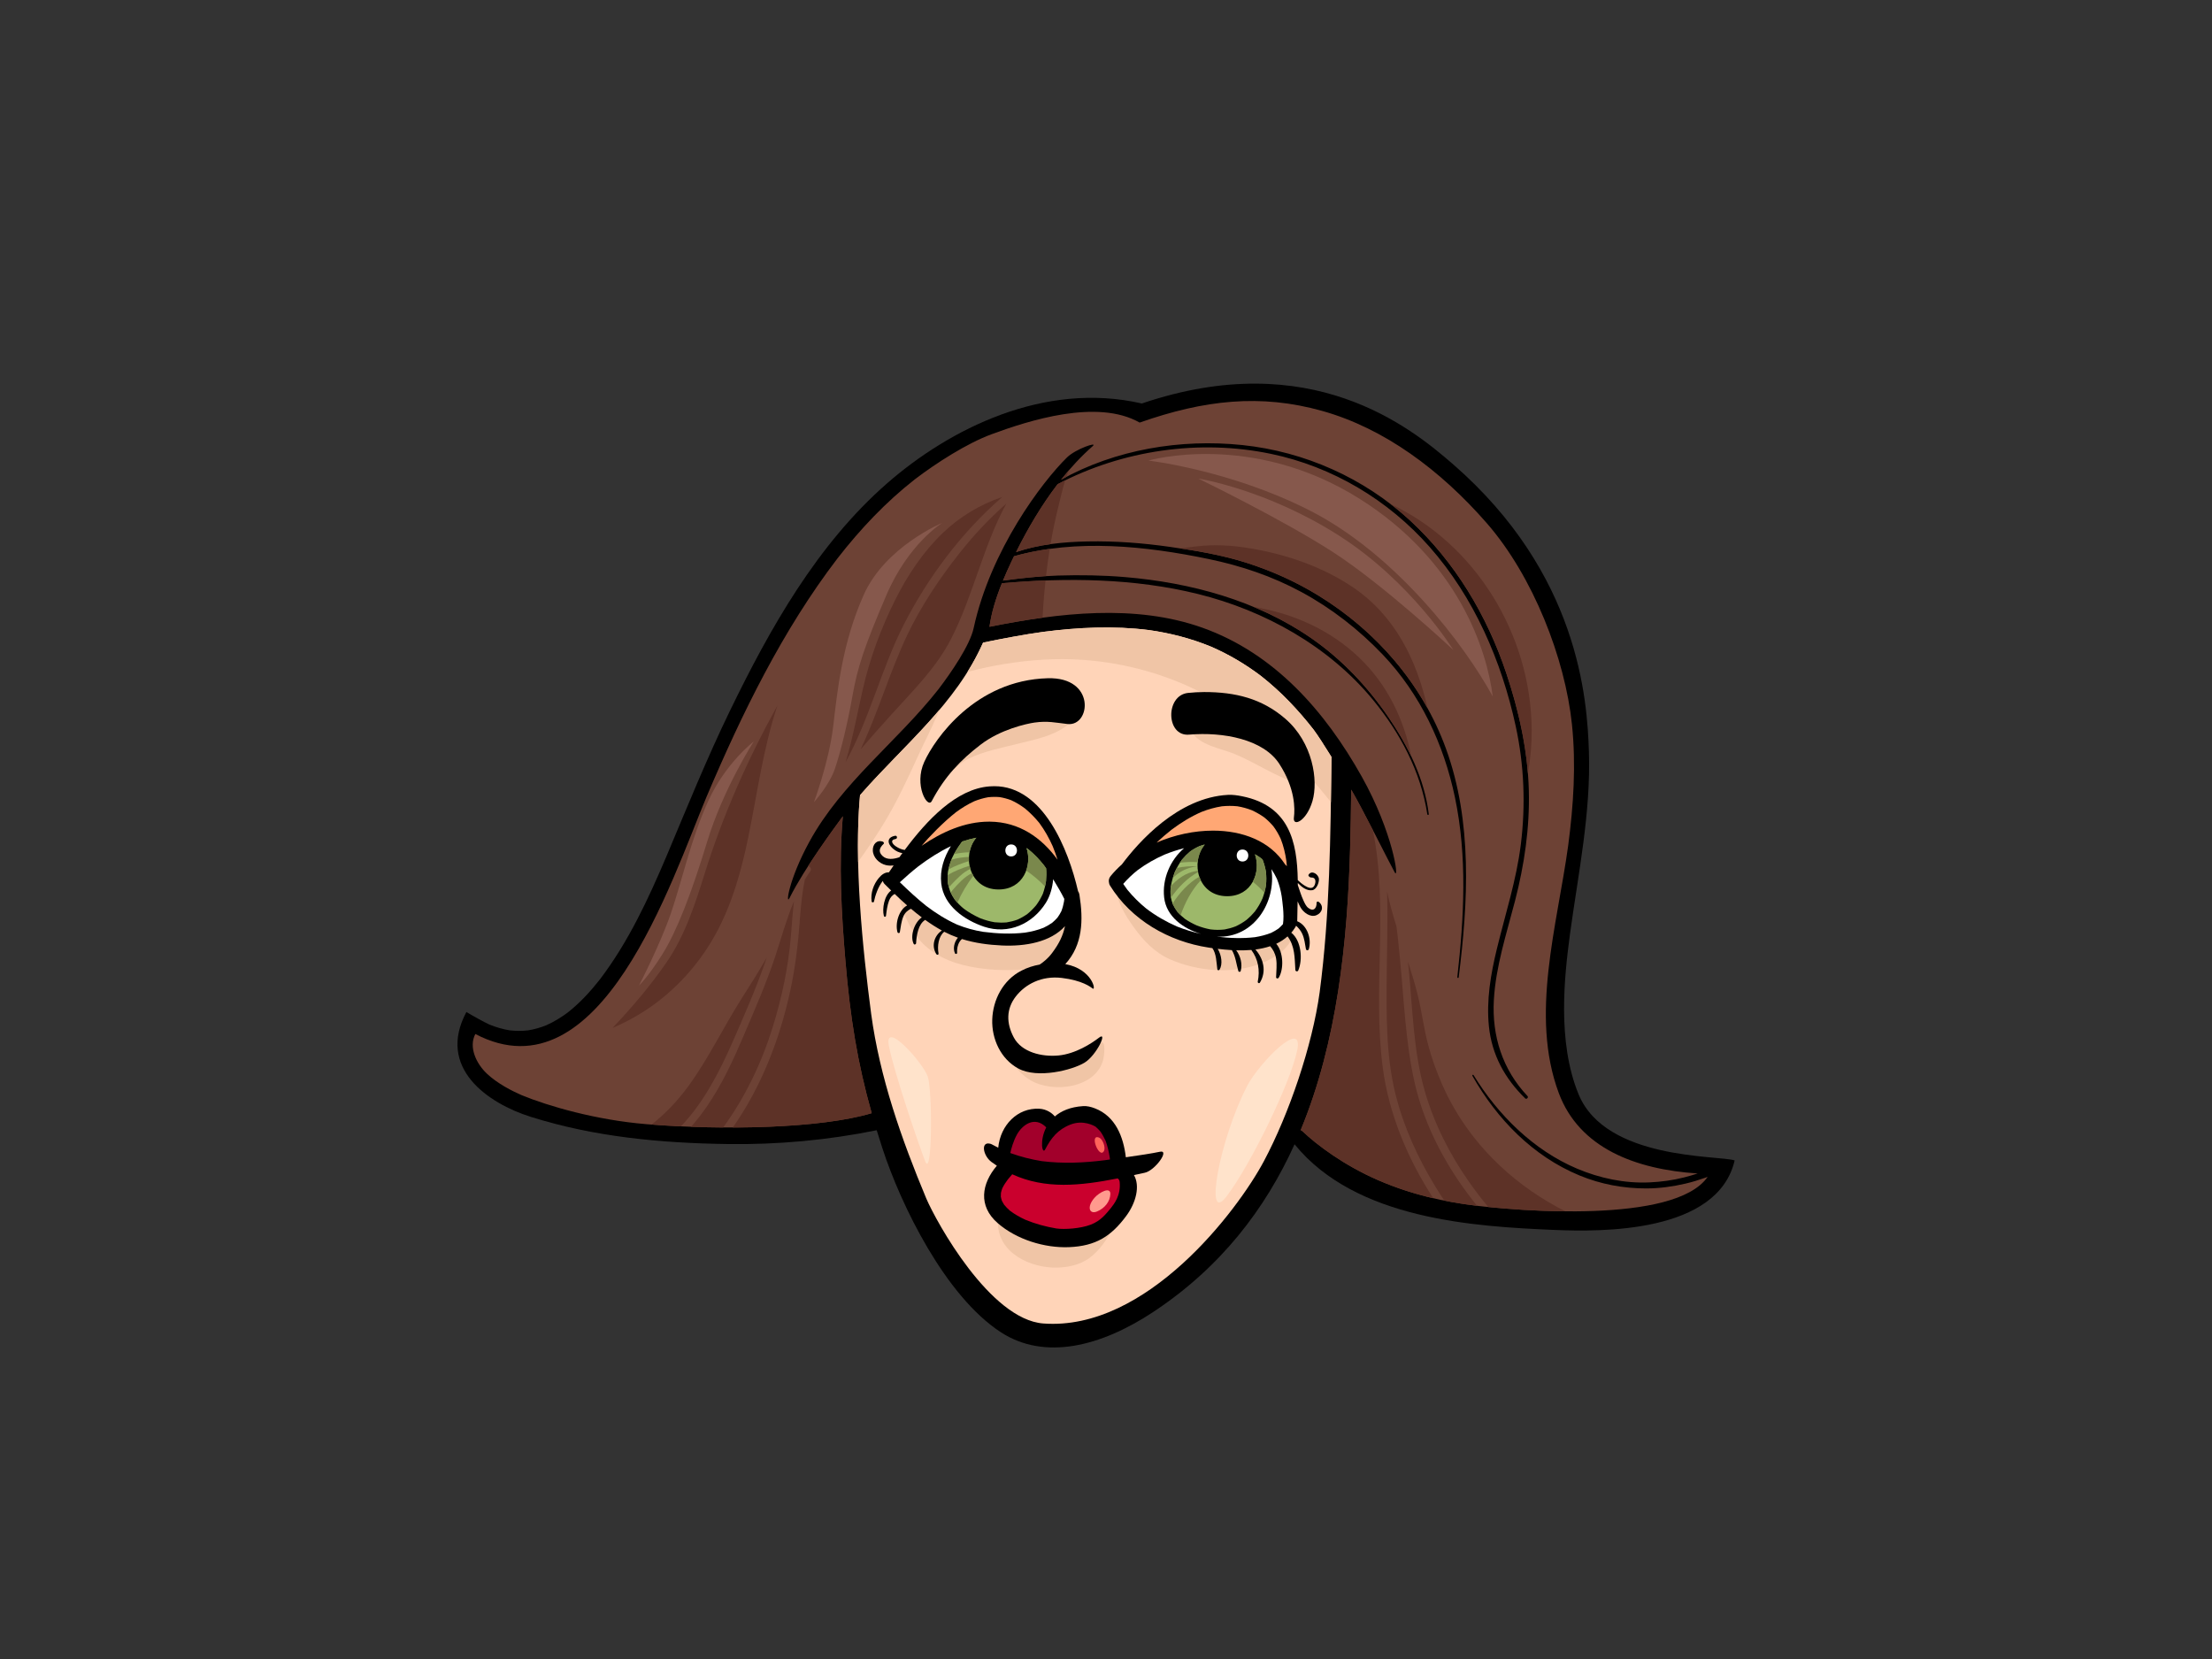 <?xml version="1.0" encoding="utf-8"?>
<!-- Generator: Adobe Illustrator 17.0.0, SVG Export Plug-In . SVG Version: 6.00 Build 0)  -->
<!DOCTYPE svg PUBLIC "-//W3C//DTD SVG 1.1//EN" "http://www.w3.org/Graphics/SVG/1.1/DTD/svg11.dtd">
<svg version="1.1" id="Layer_1" xmlns="http://www.w3.org/2000/svg" xmlns:xlink="http://www.w3.org/1999/xlink" x="0px" y="0px"
	 width="800px" height="600px" viewBox="0 0 800 600" enable-background="new 0 0 800 600" xml:space="preserve">
<rect x="0" y="0" width="800" height="600" fill="#333333" stroke="none"/>
<g>
	<path d="M405.181,427.903c0.004,0.002,0.004,0.002,0.008,0.002c0.004,0.004,0.011,0.011,0.015,0.017
		C405.197,427.915,405.191,427.909,405.181,427.903z"/>
	<path d="M570.923,395.776c-7.889-19.135-5.074-43.096-3.147-57.729c-0.006,0.04-0.013,0.08-0.019,0.12
		c0.011-0.08,0.023-0.164,0.031-0.242c0.023-0.156,0.042-0.311,0.063-0.462c-0.011,0.082-0.023,0.166-0.031,0.248
		c2.988-21.824,7.546-43.69,6.836-65.821c-0.618-19.324-3.731-64.511-49.186-104.024c-15.265-13.268-51.4-42.659-112.505-21.937
		c-35.404-8.135-69.655,9.278-92.047,28.796c-25.379,22.129-42.501,52.612-57.014,82.53c-8.381,17.278-15.509,34.965-22.955,52.638
		c0.038-0.086,0.071-0.174,0.109-0.261c-6.582,15.524-13.835,31.095-24.085,44.575c-3.427,4.374-7.194,8.464-11.555,11.918
		c-2.462,1.842-5.059,3.435-7.87,4.687c-2.128,0.853-4.311,1.473-6.578,1.838c-2.214,0.254-4.41,0.246-6.628-0.011
		c-2.534-0.412-4.967-1.128-7.349-2.095c-1.876-0.847-6.555-3.456-8.313-4.538c-10.799,20.16,7.637,32.992,23.28,37.919
		c22.896,7.217,46.773,9.511,71.519,9.841c17.551,0.233,35.787-1.364,53.592-5.002c0.649,2.126,1.332,4.29,2.055,6.504
		c6.742,20.69,22.793,53.582,42.923,66.607c15.723,10.173,35.982,5.225,55.063-7.399c24.419-16.156,40.495-37.238,51.087-60.63
		c22.129,27.278,65.223,29.747,93.85,30.976c17.007,0.725,59.153,1.231,65.315-25.139
		C621.613,417.764,580.782,419.684,570.923,395.776z"/>
	<path fill="#FFD4B8" d="M457.077,420.005c-9.475,17.763-42.402,61.441-79.733,58.653c-19.282-1.439-38.65-36.604-42.346-45.211
		c-8.952-21.427-16.828-43.793-19.925-66.735c-3.137-23.822-6.278-54.8-4.027-79.141c15.66-17.975,34.686-32.896,44.497-55.164
		c6.733-1.391,15.076-2.974,21.688-3.876c12.694-1.644,25.536-2.267,38.264-0.662c7.721,1.094,15.248,3.028,22.469,5.995
		c6.464,2.801,12.502,6.376,18.12,10.633c7.141,5.616,13.383,12.194,18.965,19.351c1.502,2.004,3.851,5.643,6.511,9.941
		c-0.37,28.431-0.571,56.876-4.292,85.12C474.619,378.151,466.237,402.828,457.077,420.005z"/>
	<path fill="#F0C5A6" d="M378.186,323.813c-8.32-3.198-17.677-3.139-26.457-2.769c-4.009,0.168-8.07,0.29-12.051,0.803
		c-5.13,0.662-10.656,1.592-15.482-0.641c1.775,7.261,4.299,14.826,9.713,20.173c5.248,5.179,12.442,7.601,19.605,8.679
		c5.66,0.851,11.492,1.017,17.19,0.466c4.832-0.464,10.4-1.758,13.975-5.292c3.723-3.681,4.282-9.271,2.057-13.971
		C385.037,327.666,381.856,325.225,378.186,323.813z"/>
	<path fill="#F0C5A6" d="M457.596,323.597c-9.847-5.349-21.541-6.813-32.562-7.532c-3.66-0.238-7.376-0.521-11.047-0.517
		c-2.565,0.004-8.775-0.216-8.744,3.569c0.006,1.002-0.853,1.445-1.622,1.334c0.01,5.261,3.456,10.763,6.32,14.757
		c3.532,4.925,7.672,9.33,13.307,11.788c9.778,4.265,22.331,5.385,32.436,1.597c4.853-1.819,11.776-5.824,12.065-11.757
		C468.046,330.774,462.451,326.236,457.596,323.597z"/>
	<path fill="#F0C5A6" d="M398.277,377.044c-1.765,0.613-3.259,1.891-4.925,2.725c-1.372,0.689-2.84,1.2-4.364,1.569
		c-2.359,0.96-4.931,1.294-7.469,1.074c-3.557,0.431-7.145,0.349-10.425-0.809c-4.147-1.466-6.786-4.319-8.353-7.87
		c0.842,6.824,3.967,13.448,10.034,17.003c8.046,4.717,23.755,2.901,26.282-7.748C399.25,382.175,400.061,376.426,398.277,377.044z"
		/>
	<path fill="#F0C5A6" d="M368.098,268.999c5.925-1.492,12.61-2.725,17.612-6.479c1.935-1.454,2.053-2.689-0.168-3.819
		c-1.941-0.989-4.12-1.553-6.271-1.866c-5.456-0.796-11.164,0.603-15.996,3.172c-4.908,2.607-9.212,6.128-13.145,10.036
		c-2.548,2.53-6.969,6.383-7.462,10.318c2.33-2.084,4.75-4.58,7.584-5.965C355.797,271.69,362.154,270.491,368.098,268.999z"/>
	<path fill="#F0C5A6" d="M439.696,257.062c-3.443,1.91-6.431,4.288-8.807,7.45c2.792,5.004,10.513,6.116,15.334,8.057
		c7.744,3.12,14.813,8.16,22.799,10.635c0.101-1.055,0.004-2.086-0.185-3.174c-0.344-0.361-0.689-0.725-1.038-1.086
		c-8.273-8.513-17.566-16.099-27.736-22.177C439.967,256.872,439.85,256.975,439.696,257.062z"/>
	<path fill="#F0C5A6" d="M400.493,431.426c-2.191-1.038-4.862-1.33-7.244-1.559c-7.219-0.695-14.839-0.504-21.904,1.24
		c-4.452,1.101-11.91,3.508-9.668,9.486c0.296,0.79-0.141,1.365-0.75,1.586c-0.122,10.824,11.666,16.557,21.57,16.263
		c3.904-0.116,7.962-0.983,11.211-3.261c3.792-2.656,6.914-7.093,8.759-11.29C404.155,440.048,405.283,433.695,400.493,431.426z"/>
	<path fill="#F0C5A6" d="M319.176,298.567c4.969-8.057,8.889-16.465,12.805-25.062c2.24-4.92,4.784-9.74,6.885-14.721
		c0.286-0.683,0.578-1.363,0.87-2.044c-9.009,10.641-19.431,20.204-28.69,30.831c-0.695,7.536-0.874,15.709-0.697,24.108
		C313.438,307.414,316.405,303.059,319.176,298.567z"/>
	<path fill="#F0C5A6" d="M475.048,263.847c-5.582-7.158-11.824-13.736-18.965-19.351c-5.618-4.256-11.656-7.832-18.12-10.633
		c-7.221-2.966-14.748-4.901-22.469-5.995c-12.727-1.605-25.57-0.982-38.264,0.662c-6.612,0.902-14.954,2.485-21.688,3.876
		c-1.645,3.731-3.552,7.253-5.656,10.621c4.363-1.2,8.838-2.13,13.29-2.866c9.46-1.565,19.078-2.197,28.652-1.506
		c15.229,1.103,30.119,5.246,43.661,12.324c13.389,6.998,25.181,16.301,35.484,27.133c0.116,0.08,0.22,0.183,0.302,0.313
		c3.528,3.729,6.88,7.635,10.061,11.694c0.084-5.444,0.147-10.889,0.221-16.33C478.899,269.491,476.55,265.852,475.048,263.847z"/>
	<path fill="#6D4235" d="M533.535,436.012c-10.851-1.334-22.896-3.861-35.23-9.24c-12.33-5.376-22.034-12.685-27.188-17.595
		c-0.242-0.233-0.479-0.37-0.708-0.431c13.315-32.182,16.906-68.273,17.874-101.763c0.21-7.131,0.315-14.265,0.397-21.4
		c4.07,6.864,14.047,26.936,15.755,29.951c1.685,2.977-0.603-14.442-11.95-34.684c-13.223-23.58-31.512-44.51-57.573-53.813
		c-24.394-8.708-52.113-5.348-77.055-0.353c0.681-4.934,2.248-10.166,4.496-15.759c23.568-2.058,47.8-1.799,70.836,3.881
		c24.139,5.955,47.415,18.912,63.353,38.283c9.82,11.935,17.322,26.007,19.658,41.402c0.051,0.34,0.582,0.311,0.54-0.038
		c-1.54-12.757-7.486-24.728-14.679-35.22c-7.565-11.032-16.765-20.772-27.768-28.397c-19.753-13.69-43.688-20.129-67.403-22.126
		c-8.04-0.677-16.122-0.802-24.186-0.559c-6.738,0.205-13.336,0.932-19.967,1.832c0.905-2.201,1.912-4.455,3.008-6.77
		c0.328-0.687,0.662-1.368,0.996-2.049c22.639-6.348,47.692-3.7,70.355,1.008c11.797,2.451,22.954,6.199,33.577,11.939
		c10.914,5.898,20.807,13.614,29.366,22.585c13.618,14.28,22.137,32.476,26.158,51.68c4.506,21.509,3.294,43.344,0.855,65.019
		c-0.034,0.317,0.454,0.429,0.496,0.103c3.452-27.396,5.002-56.332-4.584-82.71c-8.479-23.333-25.184-42.561-46.247-55.474
		c-8.168-5.006-16.982-8.955-26.11-11.842c-8.847-2.796-18.251-4.371-27.413-5.679c-9.851-1.405-19.807-2.175-29.761-1.981
		c-8.744,0.17-17.652,1.015-25.959,3.856c4.378-8.797,9.345-17.143,15.024-24.564c23.434-12.283,51.205-16.36,77.149-10.964
		c22.284,4.635,42.392,16.648,57.409,33.687c16.061,18.225,26.02,41.26,31.129,64.838c3.051,14.08,3.611,28.492,1.836,42.778
		c-1.597,12.86-5.607,25.173-8.658,37.718c-2.225,9.156-3.851,18.633-2.874,28.072c1.069,10.311,5.777,18.858,13.124,26.022
		c0.485,0.475,1.298-0.361,0.834-0.851c-9.063-9.593-12.914-21.757-12.173-34.785c0.695-12.181,4.605-24.013,7.637-35.749
		c3.389-13.112,5.359-26.478,5.006-40.048c-0.378-14.498-3.582-28.732-8.172-42.438c-6.977-20.84-18.494-40.1-34.684-55.072
		c-16.671-15.414-38.192-24.995-60.745-27.354c-22.276-2.33-45.901,1.577-65.58,12.55c3.546-4.464,7.362-8.568,11.485-12.189
		c1.939-1.7-6.2,1.038-9.349,4.132c-8.985,8.832-27.604,33.398-33.741,61.721c-1.346,6.201-8.154,16.107-12.784,22.172
		c-14.933,18.979-34.93,33.637-46.674,55.161c-7.513,13.767-8.626,23.267-7.097,20.204c5.399-10.801,16.446-25.688,19.249-29.501
		c-1.521,17.36-0.529,35.116,0.937,52.409c1.748,20.57,4.328,36.648,9.496,54.974c-18.326,5.475-53.285,6.288-81.542,3.973
		c-18.041-1.481-35.371-6.494-45.075-10.494c-3.414-1.479-8.685-4.145-12.524-7.746c-3.84-3.601-6.719-9.599-4.206-14.368
		c45.379,23.786,71.034-55.813,83.622-85.801c12.763-30.039,27.461-60.228,47.371-86.234c8.223-10.571,17.429-20.336,27.995-28.596
		c7.672-5.843,18.721-12.967,27.774-16.303c13.288-4.895,38.115-12.937,53.499-4.195c23.341-8.194,43.707-10.491,66.088-4.197
		c22.379,6.295,42.661,21.331,59.441,40.562c16.786,19.232,28.325,48.953,30.812,72.788c1.525,14.639,0.559,29.28-1.361,43.81
		c-3.948,28.908-13.923,61.357-3.395,89.538c7.433,19.893,27.726,27.614,50.216,29.074c-1.605,0.532-3.233,0.994-4.872,1.414
		c-4.103,1.044-8.317,1.616-12.542,1.807c-8.985,0.407-17.973-1.49-26.228-4.981c-15.708-6.647-28.587-19.427-37.407-33.825
		c-0.166-0.271-0.576-0.015-0.418,0.263c8.908,15.685,21.856,29.043,38.715,36.03c7.691,3.187,15.933,4.721,24.246,4.7
		c4.746-0.011,9.475-0.664,14.093-1.737c2.441-0.567,4.841-1.313,7.206-2.143c0.279-0.099,0.555-0.206,0.834-0.309
		C605.659,442.897,547.876,437.777,533.535,436.012z"/>
	<path fill="#5D3227" d="M305.766,347.621c-1.466-17.293-2.458-35.049-0.937-52.409c-1.876,2.553-7.446,10.068-12.545,17.998
		c0.788,0.256,1.357,1.084,0.746,1.941c-0.7,0.979-1.347,1.985-1.962,3.008c-0.924,4.54-1.403,9.21-1.746,13.942
		c-0.641,8.847-1.626,17.589-3.519,26.266c-3.815,17.511-10.45,34.698-20.782,49.415c19.499-0.051,38.362-1.639,50.241-5.187
		C310.094,384.269,307.514,368.191,305.766,347.621z"/>
	<path fill="#5D3227" d="M280.454,345.667c-3.256,9.885-7.515,19.551-11.597,29.125c-3.74,8.769-7.794,17.53-13.223,25.404
		c-1.75,2.542-3.643,5.002-5.693,7.324c3.847,0.143,7.727,0.229,11.599,0.256c7.992-10.95,13.923-23.408,17.948-36.383
		c3.313-10.666,5.639-21.753,6.559-32.892c0.345-4.198,0.634-8.385,1.091-12.523C284.461,332.349,282.616,339.106,280.454,345.667z"
		/>
	<path fill="#5D3227" d="M268.092,361.325c-6.565,10.355-11.87,21.532-19.112,31.465c-3.824,5.242-8.273,9.948-13.339,13.927
		c3.464,0.262,7.017,0.479,10.622,0.647c8.139-8.49,13.851-19.549,18.551-30.224c4.126-9.37,8.328-18.929,11.712-28.589
		c0.267-0.756,0.523-1.517,0.777-2.28C274.429,351.394,271.244,356.357,268.092,361.325z"/>
	<path fill="#5D3227" d="M500.055,385.826c-3.658-28.373,2.221-57.521-3.553-85.645c-2.939-5.704-5.983-11.496-7.822-14.597
		c-0.082,7.135-0.187,14.269-0.397,21.4c-0.969,33.491-4.559,69.582-17.874,101.763c0.229,0.061,0.466,0.198,0.708,0.431
		c5.154,4.91,14.857,12.219,27.188,17.595c6.824,2.977,13.559,5.078,20.051,6.586C508.992,418.957,502.221,402.627,500.055,385.826z
		"/>
	<path fill="#5D3227" d="M559.973,434.718c-16.746-9.9-30.488-24.482-38.346-42.379c-2.069-4.717-3.822-9.568-5.139-14.547
		c-1.557-5.872-2.263-11.891-3.712-17.778c-1.01-4.118-2.254-8.171-3.559-12.206c0.059,0.622,0.118,1.242,0.183,1.859
		c1.521,14.931,1.7,30.343,5.864,44.856c3.383,11.788,8.996,22.883,16.03,32.909c2.179,3.107,4.502,6.149,6.96,9.103
		c6.696,0.679,16.923,1.467,27.892,1.559C564.057,437.037,561.994,435.915,559.973,434.718z"/>
	<path fill="#5D3227" d="M367.476,199.669c4.04-1.382,8.223-2.289,12.463-2.879c0.809-4.745,1.782-9.462,2.975-14.122
		c0.691-2.71,1.355-5.878,2.328-8.947c-0.918,0.451-1.834,0.909-2.742,1.385C376.82,182.526,371.854,190.873,367.476,199.669z"/>
	<path fill="#5D3227" d="M383.739,173.511c0.634-0.355,1.275-0.702,1.918-1.041c0.29-0.826,0.607-1.637,0.956-2.425
		C385.636,171.174,384.678,172.328,383.739,173.511z"/>
	<path fill="#5D3227" d="M357.858,226.684c6.261-1.253,12.696-2.405,19.209-3.287c0.13-2.594,0.294-5.186,0.51-7.773
		c0.16-1.899,0.347-3.795,0.551-5.692c-5.277,0.194-10.54,0.537-15.774,0.994C360.106,216.517,358.538,221.749,357.858,226.684z"/>
	<path fill="#5D3227" d="M346.901,200.195c-7.126,9.055-13.736,18.907-18.71,29.322c-6.381,13.363-10.54,28.056-16.942,41.502
		c3.62-4.21,7.311-8.364,11.034-12.486c7.862-8.706,16.318-16.971,21.711-27.52c8.036-15.72,11.549-33.468,19.982-48.915
		C357.74,187.579,352.04,193.667,346.901,200.195z"/>
	<path fill="#5D3227" d="M241.087,348.012c-5.838,8.475-12.496,16.332-19.589,23.776c5.277-2.265,10.324-5.065,14.967-8.454
		c9.208-6.714,16.833-15.469,22.324-25.454c5.994-10.904,9.318-22.877,11.818-35.003c3.269-15.837,5.418-32.369,10.568-47.747
		c-10.696,19.364-19.641,39.459-26.268,60.642C251.441,326.853,247.737,338.358,241.087,348.012z"/>
	<path fill="#5D3227" d="M502.061,259.234c3.107,4.532,5.977,9.336,8.362,14.36c-2.637-13.444-8.715-26.057-18.839-35.745
		c-10.585-10.125-24.037-16.033-38.23-18.366c7.334,3.053,14.37,6.8,20.939,11.354C485.296,238.462,494.496,248.202,502.061,259.234
		z"/>
	<path fill="#5D3227" d="M502.881,182.267c2.479,1.903,4.878,3.917,7.183,6.047c16.19,14.972,27.707,34.232,34.684,55.072
		c3.941,11.769,6.857,23.929,7.841,36.31c0.947-5.229,1.414-10.547,1.37-15.877C553.668,229.422,533.596,196.67,502.881,182.267z"/>
	<path fill="#5D3227" d="M476.718,215.314c16.48,10.103,30.293,24.074,39.585,40.852c-3.899-17.32-11.719-33.506-27.114-43.848
		c-10.925-7.339-23.74-11.735-36.663-13.943c-6.727-1.151-13.198-1.563-19.99-0.75c-1.927,0.23-3.851,0.481-5.778,0.692
		c8.023,1.211,16.145,2.719,23.85,5.155C459.737,206.359,468.55,210.308,476.718,215.314z"/>
	<path fill="#5D3227" d="M340.981,192.749c-7.214,6.932-12.795,15.329-17.244,24.252c-5.097,10.21-9.089,20.941-11.643,32.067
		c-2.034,8.864-3.639,17.851-6.267,26.543c8.633-15.58,12.883-33.638,20.919-49.466c8.798-17.332,20.988-33.562,35.749-46.425
		C354.49,182.464,347.143,186.827,340.981,192.749z"/>
	<path fill="#5D3227" d="M365.747,203.214c-1.097,2.315-2.103,4.569-3.008,6.77c5.181-0.704,10.338-1.297,15.561-1.622
		c0.376-3.295,0.819-6.584,1.349-9.858c-4.366,0.604-8.679,1.475-12.906,2.661C366.408,201.847,366.074,202.527,365.747,203.214z"/>
	<path fill="#5D3227" d="M506.326,346.884c-0.391-3.962-0.744-7.95-1.294-11.904c-1.294-4.137-2.473-8.301-3.378-12.54
		c0.311,9.794-0.038,19.639-0.116,29.427c-0.116,14.57-0.38,29.57,3.149,43.81c2.908,11.738,8.072,23.064,14.366,33.367
		c1.059,1.737,2.166,3.464,3.313,5.181c3.83,0.767,7.567,1.345,11.168,1.788c0.214,0.025,0.439,0.055,0.672,0.08
		c-10.641-13.133-18.94-28.385-22.614-44.651C508.293,376.853,507.793,361.729,506.326,346.884z"/>
	<path d="M419.515,416.541c-2.943,0.63-7.843,1.364-12.339,2c-0.884-7.422-3.727-14.818-11.206-17.7
		c-1.435-0.552-2.866-0.891-4.269-0.798c-4.664,0.301-7.941,1.782-10.206,3.731c-1.027-1.26-3.027-2.653-5.626-2.788
		c-7.822-0.401-14.057,5.878-14.845,14.099c-0.742-0.372-1.479-0.754-2.21-1.158c-0.492-0.269-0.977-0.387-1.433-0.387
		c-2.622,0-1.632,4.609,1.206,6.708c0.645,0.477,1.29,0.92,1.941,1.349c-5.559,6.515-6.828,14.538,0.284,20.744
		c6.822,5.954,16.975,9.061,25.795,8.71c9.733-0.389,15.276-3.958,20.7-11.276c3.584-4.838,5.072-10.889,2.796-14.799
		c1.305-0.279,2.618-0.561,3.937-0.842C417.733,423.344,423.198,415.755,419.515,416.541z"/>
	<path fill="#A2002B" d="M367.77,410.36c1.885-3.424,6.366-6.954,10.622-2.632c-2.511,4.868-1.393,9.901-0.412,8.011
		c2.151-4.141,4.582-7.254,9.217-9.042c4.637-1.79,8.555,0.477,9.047,0.801c0.634,0.542,1.2,1.115,1.744,1.75
		c0.737,1.065,1.336,2.16,1.868,3.338c0.72,1.998,1.189,4.006,1.51,6.103c0.023,0.219,0.038,0.437,0.055,0.655
		c-0.676,0.097-1.302,0.183-1.855,0.263c-7.597,0.966-15.177,1.284-22.784,0.336c-3.916-0.628-7.689-1.586-11.398-2.933
		C365.736,415.436,366.48,412.707,367.77,410.36z"/>
	<path fill="#CA002D" d="M404.941,427.449c0.487,5.008-2.069,8.017-3.267,9.576c-1.674,1.975-3.466,4.456-7.204,5.893
		c-3.74,1.439-9.488,1.786-12.419,1.38c-3.855-0.651-7.599-1.666-11.212-3.156c-1.985-0.92-3.861-1.975-5.607-3.292
		c-0.76-0.672-1.447-1.372-2.08-2.149c-0.294-0.458-0.557-0.914-0.8-1.401c-0.166-0.5-0.294-0.996-0.389-1.517
		c-0.013-0.458,0.002-0.897,0.042-1.349c0.13-0.569,0.292-1.111,0.485-1.664c0.565-1.141,1.231-2.175,2-3.189
		c0.231-0.273,0.943-1.124,1.595-1.887c11.984,5.5,24.673,4.151,38.146,1.494C404.611,426.468,404.882,426.869,404.941,427.449z"/>
	<path d="M385.281,348.684c6.334-6.95,6.576-15.889,5.103-25.131c-0.08-0.506-0.258-0.912-0.493-1.242
		c-3.479-15.131-12.637-37.968-30.249-37.97c-0.561,0-1.13,0.021-1.71,0.061c-12.08,0.857-22.757,12.294-30.73,23.001
		c-1.107-0.149-2.145-0.614-3.141-1.265c-1.372-0.891-2.29-2.349-0.139-2.712c0.739-0.126,0.586-1.282-0.16-1.155
		c-3.086,0.525-2.937,2.807-0.847,4.622c1.111,0.962,2.267,1.458,3.446,1.649c-0.364,0.496-0.725,0.994-1.076,1.485
		c-2.025,0.7-4.496,1.072-6.114-0.458c-1.656-1.565-1.048-2.992,0.37-4.336c0.315-0.294,0.059-0.721-0.269-0.836
		c-2.221-0.771-3.664,1.025-3.605,3.158c0.074,2.616,2.334,4.736,4.723,5.32c0.918,0.223,1.866,0.237,2.813,0.118
		c-0.597,0.859-1.17,1.702-1.718,2.513c-1.357-0.09-2.614,0.79-3.618,1.988c-1.958,2.326-3.063,5.511-2.63,8.542
		c0.061,0.435,0.769,0.433,0.853,0.01c0.399-2.006,1.454-5.334,3.216-7.473c0.063,0.397,0.256,0.794,0.618,1.155
		c0.79,0.786,1.584,1.569,2.38,2.347c-2.477,1.717-3.326,6.588-2.639,9.185c0.113,0.426,0.712,0.397,0.769-0.048
		c0.219-1.826,0.46-3.775,1.114-5.502c0.443-1.17,1.147-1.895,2.031-2.399c1.475,1.414,2.966,2.803,4.496,4.147
		c-3.013,1.655-4.381,6.448-3.492,9.677c0.109,0.399,0.771,0.469,0.853,0.011c0.359-1.952,0.508-3.935,1.313-5.78
		c0.586-1.342,1.563-2.132,2.712-2.714c1.277,1.084,2.582,2.136,3.924,3.143c-2.784,1.878-4.317,6.862-2.939,9.563
		c0.233,0.452,0.855,0.189,0.876-0.248c0.147-2.813,0.777-6.889,3.286-8.416c1.933,1.387,3.937,2.681,6.038,3.842
		c-2.666,1.75-3.969,5.5-1.977,8.561c0.244,0.376,0.847,0.214,0.76-0.267c-0.492-2.685,0-6.2,2.065-7.845
		c1.616,0.838,3.267,1.553,4.952,2.145c-1.336,1.538-1.872,3.887-1.051,5.666c0.156,0.338,0.771,0.256,0.748-0.151
		c-0.08-1.454,0.166-2.868,0.95-4.107c0.223-0.355,0.5-0.655,0.802-0.924c4.66,1.454,9.542,2.107,14.479,2.334
		c8.397,0.384,17.606-1.197,22.799-7c-0.004,0.025-0.01,0.057-0.017,0.08c-0.729,3.359-2.042,6.158-4.668,9.656
		c-1.502,2.002-3.116,3.259-4.46,4.16c-2.244,0.399-4.454,1.099-6.586,2.189c-6.721,3.441-10.338,10.58-10.58,17.681
		c-0.235,7.004,3.048,14.284,9.443,17.736c6.952,3.746,19.433,0.58,23.892-2.097c4.382-2.628,8.584-11.643,5.261-9.055
		c-2.628,2.044-8.473,5.84-14.607,6.427c-6.135,0.584-13.324-1.2-16.156-6.443c-2.832-5.242-2.775-10.433,0.674-14.883
		c3.447-4.448,9.347-7.595,16.649-6.719c7.303,0.876,10.379,3.221,11.103,3.798C396.581,358.644,395.124,350.463,385.281,348.684z"
		/>
	<path fill="#FFA774" d="M345.725,293.76c2.105-1.553,4.284-2.897,6.653-3.987c1.618-0.645,3.238-1.124,4.952-1.435
		c1.395-0.151,2.752-0.172,4.155-0.059c1.441,0.233,2.798,0.599,4.17,1.103c1.842,0.832,3.504,1.857,5.122,3.07
		c1.88,1.578,3.559,3.284,5.109,5.185c1.943,2.643,3.508,5.435,4.845,8.425c0.653,1.603,1.227,3.227,1.75,4.863
		c-5.782-7.937-13.82-13.656-24.476-13.765c-0.105,0-0.206,0-0.309,0c-8.744-0.002-17.043,3.725-24.394,8.738
		C335.857,302.827,341.116,297.386,345.725,293.76z"/>
	<path fill="#9DB86A" d="M361.15,321.692c8.857,0,12.231-8.507,10.116-14.986c0.185,0.124,0.368,0.246,0.548,0.374
		c2.139,1.723,4.004,3.666,5.715,5.815c0.256,0.349,0.531,0.742,0.819,1.16c0.128,1.55,0.093,3.055-0.038,4.609
		c-0.244,1.582-0.601,3.059-1.139,4.574c-0.679,1.502-1.468,2.841-2.439,4.172c-0.981,1.158-2.004,2.187-3.174,3.149
		c-1.154,0.807-2.309,1.468-3.58,2.042c-1.305,0.466-2.578,0.786-3.939,1c-1.447,0.114-2.83,0.095-4.277-0.05
		c-1.832-0.311-3.551-0.801-5.284-1.471c-2.111-0.958-4.067-2.067-5.927-3.443c-1.208-1.01-2.275-2.074-3.252-3.298
		c-0.647-0.943-1.187-1.893-1.66-2.933c-0.37-1.008-0.637-2-0.83-3.057c-0.139-1.349-0.128-2.645,0.017-3.996
		c0.296-1.695,0.773-3.29,1.416-4.882c0.981-2.109,2.176-4.038,3.565-5.902c0.057-0.074,0.118-0.141,0.174-0.212
		c1.681-0.571,3.378-1.036,5.12-1.385C347.738,309.212,350.421,321.692,361.15,321.692z"/>
	<path fill="#FFFFFF" d="M365.7,305.399c2.801,0,2.801,4.342,0,4.342C362.9,309.742,362.9,305.399,365.7,305.399z"/>
	<path fill="#FFFFFF" d="M384.89,325.335c-0.025,0.233-0.048,0.466-0.076,0.7c-0.21,1.225-0.517,2.376-0.966,3.527
		c-0.406,0.807-0.853,1.55-1.38,2.28c-0.599,0.685-1.227,1.296-1.922,1.88c-0.987,0.697-2.006,1.282-3.101,1.803
		c-2.174,0.87-4.408,1.416-6.727,1.773c-5.042,0.59-10.105,0.357-15.129-0.288c-3.258-0.519-6.355-1.38-9.414-2.603
		c-4.017-1.809-7.687-4.114-11.189-6.778c-3.349-2.672-6.483-5.572-9.545-8.557c0.027-0.025,0.057-0.044,0.082-0.069
		c2.132-1.981,4.328-3.88,6.614-5.683c3.704-2.803,7.591-5.298,11.769-7.299c-2.511,4.044-4.038,8.603-3.49,13.498
		c0.899,8.061,8.408,13.265,15.505,15.641c8.797,2.943,17.509-1.004,22.303-8.605c1.502-2.38,2.431-5.513,2.666-8.572
		c1.498,2.426,2.998,5.046,4.042,7.13C384.919,325.188,384.896,325.255,384.89,325.335z"/>
	<path d="M476.954,326.183c-0.301-0.242-0.805-0.111-0.794,0.332c0.051,2.011-1.141,3.321-3.03,1.826
		c-0.834-0.66-1.33-1.811-1.754-2.742c-0.811-1.763-1.353-3.643-2.004-5.469c0-0.261-0.004-0.525-0.004-0.788
		c1.5,1.559,3.233,2.876,5.191,2.618c1.553-0.202,2.498-2.672,2.45-3.99c-0.061-1.718-2.588-3.475-3.738-1.622
		c-0.111,0.181-0.055,0.441,0.097,0.584c0.315,0.298,0.496,0.443,0.933,0.431c1.7-0.048,1.668,1.74,1.065,2.922
		c-0.773,1.517-2.481,0.66-3.523,0.011c-0.895-0.559-1.708-1.246-2.49-1.975c-0.233-13.805-3.036-26.892-20.114-30.339
		c-1.708-0.345-3.414-0.592-5.095-0.509c-18.15,0.943-32.406,17.12-38.398,25.139c-1.487,1.326-2.861,2.742-4.097,4.252
		c-0.626,0.767-0.748,1.635-0.555,2.408c0.023,0.311,0.126,0.634,0.328,0.964c7.746,12.523,21.274,20.267,35.663,22.461
		c0.452,0.069,0.914,0.134,1.382,0.202c1.452,2.063,1.454,5.013,1.799,7.672c0.05,0.397,0.626,0.424,0.805,0.118
		c1.17-1.966,0.748-5.183-0.666-7.534c1.647,0.202,3.368,0.368,5.116,0.466c1.368,2.258,1.588,5.017,2.334,7.538
		c0.126,0.42,0.748,0.45,0.868,0.006c0.662-2.548-0.05-5.364-1.622-7.477c1.815,0.055,3.649,0.025,5.452-0.13
		c2.462,3.273,3.191,7.341,2.33,11.458c-0.101,0.471,0.525,0.784,0.79,0.345c2.464-4.072,1.286-8.675-1.637-11.963
		c1.845-0.237,3.645-0.622,5.345-1.193c1.04,1.237,1.798,2.54,2.128,4.416c0.393,2.218,0.055,4.553,0.011,6.788
		c-0.011,0.534,0.706,0.599,0.943,0.206c1.87-3.069,1.788-9.191-0.893-12.288c1.49-0.7,2.866-1.582,4.095-2.676
		c2.662,3.546,2.54,7.622,2.822,12.158c0.034,0.544,0.832,0.67,1.042,0.172c1.664-3.912,1.162-10.801-2.534-13.66
		c0.548-0.626,1.059-1.305,1.521-2.046c0.103-0.166,0.179-0.326,0.231-0.485c0.918,0.847,1.706,1.79,2.244,2.973
		c0.784,1.729,0.975,3.599,1.305,5.446c0.109,0.615,0.888,0.632,1.061,0.044c1.069-3.668-0.555-8.62-4.197-10.078
		c0.015-2.332,0.084-4.744,0.139-7.185c0.315,0.735,0.655,1.452,1.034,2.135c1.025,1.84,3.496,3.782,5.74,2.885
		C478.239,330.139,478.907,327.728,476.954,326.183z"/>
	<path fill="#FFFFFF" d="M425.727,335.106c-3.975-1.733-7.666-3.859-11.126-6.473c-2.53-2.067-4.807-4.318-6.878-6.845
		c-0.519-0.695-1.017-1.401-1.498-2.12c1.603-1.832,3.357-3.496,5.271-5.015c3.048-2.256,6.313-4.103,9.784-5.62
		c2.279-0.918,4.601-1.674,6.967-2.275c-5.055,4.282-7.973,11.185-7.219,17.841c0.782,6.88,6.946,11.303,13.355,13.168
		C431.44,337.108,428.561,336.23,425.727,335.106z"/>
	<path fill="#9DB86A" d="M437.78,336.129c-1.695-0.313-3.288-0.784-4.897-1.401c-1.548-0.687-2.99-1.471-4.395-2.437
		c-0.96-0.759-1.817-1.563-2.637-2.485c-0.672-0.899-1.225-1.811-1.71-2.83c-0.315-0.857-0.544-1.687-0.725-2.584
		c-0.134-1.307-0.118-2.54,0.021-3.849c0.319-1.765,0.784-3.433,1.427-5.107c0.731-1.618,1.584-3.097,2.62-4.534
		c0.907-1.084,1.853-2.04,2.935-2.948c1.128-0.798,2.258-1.441,3.523-1.996c0.462-0.172,0.935-0.313,1.414-0.441
		c0.118-0.01,0.233-0.019,0.351-0.027c-5.271,6.267-2.567,18.635,8.114,18.635c8.95,0,12.303-8.677,10.055-15.179
		c0.756,0.445,1.496,0.927,2.214,1.454c0.166,0.139,0.324,0.281,0.485,0.422c0.04,0.09,0.086,0.179,0.13,0.269
		c0.506,1.357,0.874,2.708,1.128,4.132c0.191,1.664,0.197,3.286,0.029,4.954c-0.259,1.624-0.664,3.164-1.24,4.708
		c-0.75,1.723-1.664,3.296-2.79,4.796c-0.901,1.074-1.859,2.04-2.931,2.948c-1.275,0.958-2.593,1.75-4.044,2.414
		c-1.3,0.502-2.594,0.861-3.964,1.113C441.167,336.352,439.505,336.337,437.78,336.129z"/>
	<path fill="#7A884C" d="M371.142,314.853c2.448,1.674,4.733,3.611,6.794,5.748c0.145-0.635,0.271-1.275,0.374-1.937
		c0.13-1.555,0.166-3.059,0.038-4.609c-0.288-0.418-0.563-0.811-0.819-1.16c-1.71-2.149-3.576-4.092-5.715-5.815
		c-0.181-0.128-0.363-0.25-0.548-0.374C372.121,309.321,372.079,312.269,371.142,314.853z"/>
	<path fill="#7A884C" d="M350.645,308.235c0.363-1.939,1.178-3.777,2.456-5.263c-1.742,0.349-3.439,0.813-5.12,1.385
		c-0.057,0.071-0.118,0.139-0.174,0.212c-1.042,1.399-1.975,2.834-2.79,4.353C346.878,308.496,348.761,308.273,350.645,308.235z"/>
	<path fill="#7A884C" d="M350.452,311.404c-0.031-0.492-0.036-0.983-0.012-1.477c-2.135,0.063-4.267,0.383-6.362,0.981
		c-0.445,1.155-0.802,2.322-1.067,3.528C345.322,313.193,347.822,312.238,350.452,311.404z"/>
	<path fill="#7A884C" d="M346.267,326.458c1.509-3.452,3.456-6.717,5.773-9.755c-0.168-0.286-0.328-0.58-0.473-0.882
		c-2.614,1.052-5.198,3.992-6.868,5.874c-0.307,0.344-0.605,0.695-0.897,1.048c0.433,0.907,0.92,1.756,1.496,2.595
		C345.611,325.73,345.935,326.099,346.267,326.458z"/>
	<path fill="#7A884C" d="M343.16,320.91c0.296-0.33,0.594-0.657,0.901-0.975c1.765-1.826,4.273-4.601,6.91-5.67
		c-0.118-0.389-0.223-0.784-0.305-1.183c-2.815,0.901-5.498,1.95-7.929,3.393c-0.051,0.958-0.029,1.901,0.071,2.874
		C342.906,319.883,343.021,320.4,343.16,320.91z"/>
	<path fill="#7A884C" d="M453.085,318.899c0.103,0.08,0.206,0.156,0.307,0.24c1.395,1.149,2.687,2.401,3.878,3.733
		c0.246-0.882,0.445-1.775,0.592-2.695c0.168-1.668,0.162-3.29-0.029-4.954c-0.254-1.424-0.622-2.775-1.128-4.132
		c-0.044-0.09-0.09-0.179-0.13-0.269c-0.162-0.141-0.319-0.284-0.485-0.422c-0.718-0.527-1.458-1.009-2.214-1.454
		C454.989,312.168,454.724,315.927,453.085,318.899z"/>
	<path fill="#7A884C" d="M431.181,313.633c0.618-0.13,1.235-0.233,1.855-0.315c-2.523-0.12-5.027,0.065-7.416,0.595
		c-0.265,0.498-0.519,1-0.756,1.523c-0.254,0.664-0.475,1.332-0.674,2.002C426.185,315.672,428.364,314.233,431.181,313.633z"/>
	<path fill="#7A884C" d="M423.479,324.675c2.542-3.653,5.918-7.141,9.843-9.286c-0.031-0.16-0.065-0.319-0.09-0.481
		c-0.79,0.118-1.571,0.286-2.334,0.517c-3.114,0.946-5.278,2.838-7.435,4.994c-0.006,0.042-0.019,0.084-0.025,0.124
		c-0.139,1.309-0.156,2.542-0.021,3.849C423.435,324.488,423.46,324.578,423.479,324.675z"/>
	<path fill="#7A884C" d="M425.851,329.805c0.368,0.418,0.748,0.805,1.139,1.178c1.647-4.655,3.931-9.032,7.298-12.633
		c-0.202-0.418-0.38-0.849-0.529-1.292c-3.954,2.269-7.292,5.992-9.683,9.727c0.021,0.063,0.042,0.126,0.065,0.189
		C424.626,327.994,425.179,328.906,425.851,329.805z"/>
	<path fill="#7A884C" d="M433.15,311.819c0.221-2.319,1.074-4.565,2.557-6.33c-0.118,0.009-0.233,0.017-0.351,0.027
		c-0.479,0.128-0.952,0.269-1.414,0.441c-1.265,0.555-2.395,1.198-3.523,1.996c-1.082,0.907-2.027,1.863-2.935,2.948
		c-0.267,0.376-0.525,0.752-0.771,1.134C428.837,311.717,430.994,311.666,433.15,311.819z"/>
	<path fill="#FFFFFF" d="M449.371,307.239c2.798,0,2.798,4.338,0,4.338C446.572,311.578,446.572,307.239,449.371,307.239z"/>
	<path fill="#FFFFFF" d="M464.006,334.226c-0.504,0.569-1.021,1.082-1.595,1.582c-0.859,0.603-1.737,1.114-2.687,1.574
		c-1.897,0.754-3.828,1.231-5.845,1.561c-4.605,0.544-9.215,0.347-13.805-0.193c13.437,0.658,21.572-12.559,19.746-24.419
		c0.771,1.139,1.443,2.319,2.027,3.572c0.805,2.029,1.347,4.103,1.695,6.261C463.709,325.616,464.55,330.698,464.006,334.226z"/>
	<path fill="#FFA774" d="M464.745,312.574c-5.446-8.42-15.349-12.164-26.024-12.164c-6.82-0.002-13.948,1.521-20.429,4.326
		c1.746-1.63,3.551-3.2,5.439-4.679c3.387-2.53,6.937-4.727,10.816-6.42c2.403-0.939,4.824-1.63,7.366-2.03
		c1.876-0.189,3.706-0.198,5.58-0.012c1.83,0.3,3.559,0.777,5.286,1.454c1.567,0.727,3.023,1.565,4.437,2.559
		c1.21,0.983,2.294,2.034,3.309,3.229c1.048,1.422,1.912,2.901,2.653,4.511c1.025,2.603,1.658,5.267,2.057,8.032
		c0.069,0.639,0.126,1.275,0.174,1.91C465.195,313.044,464.97,312.811,464.745,312.574z"/>
	<path d="M336.964,289.752c4.786-9.061,10.513-14.942,17.713-20.461c7.2-5.519,16.667-7.574,19.488-7.971
		c4.752-0.67,7.631,0.052,11.95,0.532c8.345,0.926,10.322-17.04-7.198-16.559c-26.167,0.714-40.8,21.839-44.64,30.238
		C330.437,283.93,335.477,292.571,336.964,289.752z"/>
	<path d="M464.836,259.931c-8.511-7.351-18.135-9.641-29.287-9.643c-1.979,0-3.95,0.109-5.904,0.319
		c-8.258,0.901-7.975,15.799,0.389,15.082c12.391-1.059,26.881,1.681,32.642,10.561c5.758,8.879,5.693,16.293,5.28,19.44
		c-0.466,3.529,4.592,1.323,6.719-6.002C476.836,282.249,474.804,268.541,464.836,259.931z"/>
	<path fill="#86584C" d="M415.321,166.567c0,0,37.186-10.833,76.324,13.78c35.72,22.465,46.111,54.593,48.232,71.555
		c-10.072-18.552-34.982-51.413-66.254-67.314C444.881,169.973,415.321,166.567,415.321,166.567z"/>
	<path fill="#86584C" d="M433.383,173.081c0,0,24.612,3.854,50.854,20.608c26.242,16.754,41.367,41.366,41.367,41.366
		s-25.207-23.574-43.589-35.436C463.63,187.759,433.383,173.081,433.383,173.081z"/>
	<path fill="#86584C" d="M272.59,268.18c0,0-11.051,17.175-16.835,36.222c-5.78,19.045-11.053,32.48-16.156,40.642
		c-5.099,8.162-8.5,11.393-8.5,11.393s7.651-14.795,11.563-26.188c3.912-11.393,7.311-27.209,13.603-40.812
		C262.559,275.833,272.59,268.18,272.59,268.18z"/>
	<path fill="#86584C" d="M340.786,189.104c0,0-12.246,7.483-20.238,26.188c-7.992,18.706-10.372,25.849-12.244,36.392
		c-1.872,10.544-4.252,20.068-6.292,26.19c-2.042,6.12-7.651,12.244-7.651,12.244s5.439-14.454,6.971-27.379
		c1.529-12.925,3.231-30.101,11.053-47.616C320.207,197.607,340.786,189.104,340.786,189.104z"/>
	<path fill="#FFE3CB" d="M451.041,392.761c4.265-8.244,20.755-25.106,18.076-12.721c-2.676,12.387-17.07,41.51-25.438,52.556
		C435.31,443.643,441.001,412.175,451.041,392.761z"/>
	<path fill="#FFE3CB" d="M321.499,378.368c1.933,9.658,10.377,34.478,13.055,41.508c2.676,7.029,2.676-25.44,1.004-30.461
		C333.884,384.393,319.489,368.325,321.499,378.368z"/>
	<path fill="#FF9A8E" d="M395.789,433.254c1.828-2.111,5.87-4.179,5.782-1.422c-0.09,2.756-2.046,5.158-4.8,6.311
		C394.012,439.3,392.945,436.544,395.789,433.254z"/>
	<path fill="#FF645B" d="M397.569,411.469c1.265,0.559,2.374,3.54,1.689,4.803C397.569,419.384,393.747,409.782,397.569,411.469z"/>
</g>
</svg>
